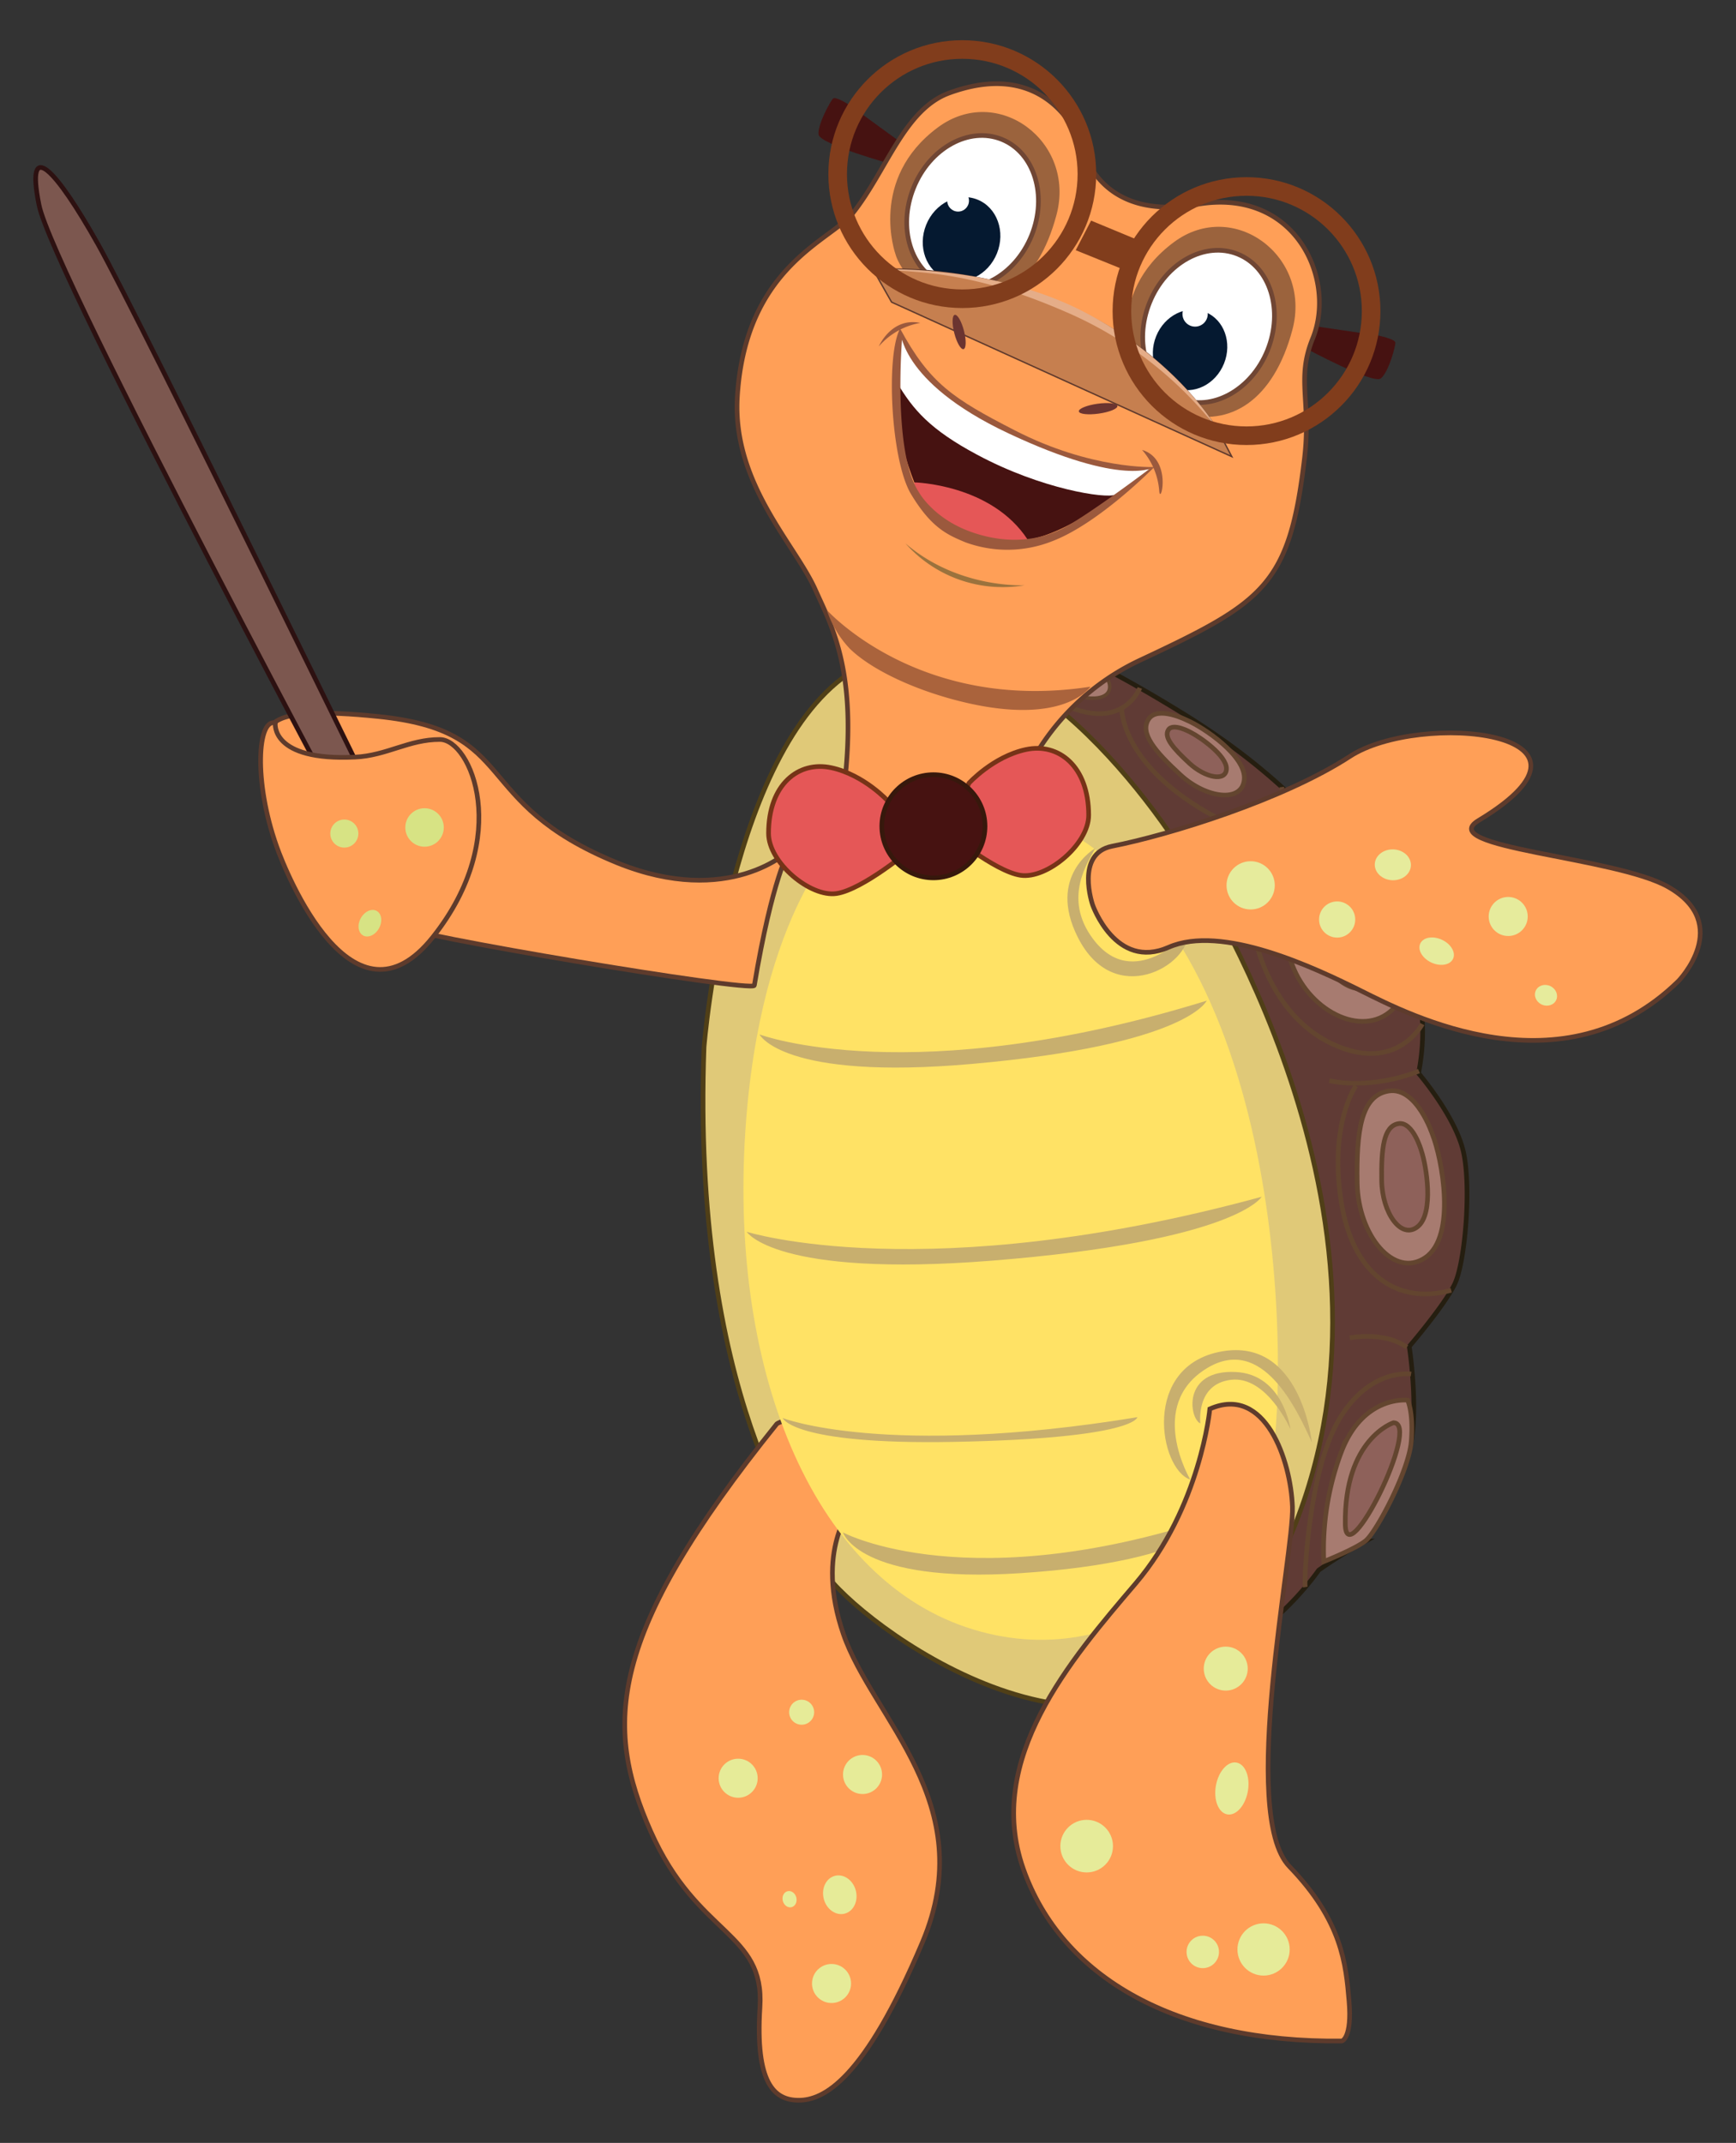 <svg id="Layer_1" data-name="Layer 1" xmlns="http://www.w3.org/2000/svg" viewBox="0 0 373.49 461.02"><rect x="0" y="0" width="373.49" height="461.02" fill="#333333" stroke="none"/><defs><style>.cls-1{fill:#603b35;stroke:#251e10;}.cls-1,.cls-10,.cls-2,.cls-23,.cls-25,.cls-28,.cls-3,.cls-30,.cls-31,.cls-4,.cls-5,.cls-6,.cls-7,.cls-8{stroke-miterlimit:10;}.cls-2,.cls-28{fill:none;}.cls-2,.cls-3,.cls-4,.cls-5,.cls-6{stroke:#63452f;}.cls-3,.cls-5{fill:#a77b70;}.cls-4,.cls-6{fill:#8e615a;}.cls-5,.cls-6{stroke-width:0.75px;}.cls-7{fill:#e0c978;stroke:#503f17;}.cls-8{fill:#ff9f57;stroke:#5e3b2c;}.cls-9{fill:#e6eb98;}.cls-10{fill:#7c574f;stroke:#2d1111;}.cls-11{fill:#d7e384;}.cls-12{fill:#ffe265;}.cls-13{fill:#c8af6e;}.cls-14{fill:#e6eb99;}.cls-15{fill:#e6eb9c;}.cls-16,.cls-31{fill:#461211;}.cls-17{fill:#aa633c;}.cls-18,.cls-23{fill:#fff;}.cls-19,.cls-30{fill:#e55757;}.cls-20{fill:#9b593d;}.cls-21{fill:#9b723d;}.cls-22{fill:#9b633d;}.cls-23{stroke:#704634;}.cls-24{fill:#051930;}.cls-25{fill:#c67f4f;stroke:#5e392c;stroke-width:0.3px;}.cls-26{fill:#e5ad88;}.cls-27{fill:#6b3430;}.cls-28{stroke:#813d1c;stroke-width:4px;}.cls-29{fill:#813d1c;}.cls-30{stroke:#763317;}.cls-31{stroke:#37180c;}</style></defs><path class="cls-1" d="M214.31,135.88s6.58-3.17,40.56,17.85,41.94,43,41.94,43,12.67,12.17,8.38,34.18c0,0,8,9.33,9.68,17s.33,23.73-1.91,28.36-9.77,13.4-9.77,13.4,2,12.71.3,21.3-9.68,20.56-9.68,20.56a101.08,101.08,0,0,0-10.12,6.29s-7.51,10.93-17.9,16.18S193.48,304,198.22,272,214.31,135.88,214.31,135.88Z"/><path class="cls-2" d="M269.08,197.08s2.11,22,19.74,28.41C301,229.92,306,220.32,306,220.32"/><path class="cls-2" d="M241.32,152.33s-.39,12.33,20.15,23.43c16.11,8.71,14.3-6.44,14.3-6.44"/><path class="cls-3" d="M293.21,191s-7.3-8.31-13.91-5-5.2,11-1.3,21.52,16,16.2,22.22,9S297.28,195,293.21,191Z"/><path class="cls-4" d="M291.59,195.27s-4.17-5.27-7.63-3.43-2.48,6.53-.07,13,9.1,10.32,12.24,6.14S293.91,197.83,291.59,195.27Z"/><path class="cls-5" d="M226.21,138.77s-5.76-1.81-6.68.68,2.57,5.13,8.05,8.41,11.83,3.2,11.11-.68S229.19,139.54,226.21,138.77Z"/><path class="cls-6" d="M227.35,140.69s-3.5-1.24-3.95.1,1.74,2.93,5.13,5,7.16,2.25,6.58.08S229.15,141.23,227.35,140.69Z"/><path class="cls-3" d="M308.18,244.06s-3.37-10.28-9.38-9.35-7,8.61-6.81,19.83,7.94,20.63,14.68,16S310.24,249.21,308.18,244.06Z"/><path class="cls-4" d="M305.78,247.53s-1.79-6.36-4.95-5.79-3.67,5.31-3.57,12.26,4.21,12.78,7.76,9.89S306.88,250.72,305.78,247.53Z"/><path class="cls-3" d="M255.47,155s-6.36-3.28-8.35-.29,1.35,6.93,6.86,12,13.25,6.08,13.72,1S258.81,156.43,255.47,155Z"/><path class="cls-4" d="M256.19,157.57s-3.82-2.16-4.83-.55,1.09,4,4.5,7.16,7.92,4.07,8,1.23S258.18,158.57,256.19,157.57Z"/><path class="cls-3" d="M302.84,301.23s-9.59-1.14-14.27,11.17a59.77,59.77,0,0,0-3.76,23.54s6.73-2.66,9-4.47,9.29-15,9.81-21.33S302.84,301.23,302.84,301.23Z"/><path class="cls-4" d="M299.79,306.08s-10.61,3.46-10.36,21.84C289.57,338.81,305.86,306.08,299.79,306.08Z"/><path class="cls-2" d="M290.41,287.83s7.29-1.52,12.27,2"/><path class="cls-2" d="M305.28,230.42S296,234.5,286,232.51"/><path class="cls-2" d="M291.7,233.62s-5.63,7.86-3.24,24.29,12.19,22.87,23.76,19.68"/><path class="cls-2" d="M303.59,295.61s-8.89-1.41-15.5,9.78-7.55,34.48-7.28,36.05"/><path class="cls-2" d="M245.22,148s-5,13.53-24.78-1.69"/><path class="cls-7" d="M151.47,225.26s5.28-66.53,33.65-81.89,59.62,23.59,71.74,43.92c9.23,15.49,54.89,94.35,11.24,161-27,41.22-79.81,3.77-90-9.08C172.06,331.49,148.81,299.12,151.47,225.26Z"/><path class="cls-8" d="M183.34,324.2s-8.15,9.23-1.88,27.38,29.64,36.36,17,66.26-21.37,34-26.63,34-9.37-3.64-8.33-20S150.05,416.65,140,394s-9.57-42.08,27.14-87.69C167.1,306.26,180.66,298.54,183.34,324.2Z"/><circle class="cls-9" cx="178.9" cy="426.72" r="4.2"/><circle class="cls-9" cx="185.57" cy="381.76" r="4.2"/><circle class="cls-9" cx="172.47" cy="368.36" r="2.69"/><circle class="cls-9" cx="158.81" cy="382.56" r="4.2"/><ellipse class="cls-9" cx="180.68" cy="407.63" rx="3.56" ry="4.2" transform="translate(-96.31 58.22) rotate(-14.5)"/><ellipse class="cls-9" cx="169.87" cy="408.58" rx="1.5" ry="1.77" transform="translate(-96.89 55.55) rotate(-14.5)"/><path class="cls-8" d="M169.76,183s-3.61,5.9-7.47,29c-.27,1.6-76.33-11.13-76.06-12.73,0,0-24.77-31.32-27.54-38-2.14-5.21-1.82-9.61,22.64-7.13,30.86,3.13,19.32,18.4,51.52,31.51C156.92,195.36,169.76,183,169.76,183Z"/><path class="cls-10" d="M80.4,187.63s-69-128.69-72-143.51,3.65-7.66,12.67,8.39S85.88,182.88,85.88,182.88,92.34,192.17,80.4,187.63Z"/><path class="cls-8" d="M59.23,155.54s-1.16,8.23,17.19,7.34c6.8-.33,11.57-3.81,18.22-3.79s15.68,20.86-1.49,42.49S61.67,188.26,59.48,182C54.53,168,55.43,154.45,59.23,155.54Z"/><circle class="cls-11" cx="74.08" cy="179.33" r="3.02"/><circle class="cls-11" cx="91.34" cy="178.02" r="4.14"/><ellipse class="cls-11" cx="79.58" cy="198.6" rx="3.02" ry="2.24" transform="translate(-132.83 173.01) rotate(-61.29)"/><path class="cls-12" d="M181.88,179.3s-18.41,15.9-21.54,64.3c-3.4,52.64,15.27,96.78,49.18,107s59.89-17.84,63.75-34.23,5.23-112-45.47-138.57C200.5,163.52,181.88,179.3,181.88,179.3Z"/><path class="cls-13" d="M168.38,305.07s22.15,8.67,76.32-.18c0,0-.34,4.57-39.54,5.31C170.47,310.85,168.38,305.07,168.38,305.07Z"/><path class="cls-13" d="M181.35,329.68s27.38,14.69,81.85-3.94c0,0-4.47,10.16-43.72,12.71C184.73,340.7,181.35,329.68,181.35,329.68Z"/><path class="cls-13" d="M163.41,222.55s32.81,12.31,96.21-7.27c0,0-4.21,9.51-50.43,13.6C168.28,232.51,163.41,222.55,163.41,222.55Z"/><path class="cls-13" d="M160.64,265s38.55,12.17,110.8-7.53c0,0-5.47,9.56-58.12,13.75C166.73,274.9,160.64,265,160.64,265Z"/><path class="cls-13" d="M235.66,182.48s-10.46,5.9-3.78,19.16c7.88,15.62,24.14,5.92,23.7-1,0,0-11.71,13-20.42,1.36C228.51,193.13,234.22,185.29,235.66,182.48Z"/><path class="cls-8" d="M260.29,303.11s-2,21.17-16,37.59S211.88,378.49,220.14,402s33,37.5,68.58,37.09c0,0,2.19-.65,1.52-8.54s-1.45-17.22-12.83-29c-10.86-11.25,1-67.47.65-77.38S272.24,297.85,260.29,303.11Z"/><circle class="cls-14" cx="271.85" cy="419.4" r="5.62"/><circle class="cls-14" cx="258.77" cy="419.93" r="3.49"/><circle class="cls-14" cx="233.79" cy="397.17" r="5.66"/><ellipse class="cls-14" cx="265.03" cy="384.75" rx="5.66" ry="3.49" transform="translate(-160.2 578.29) rotate(-79.91)"/><circle class="cls-14" cx="263.71" cy="358.98" r="4.73"/><path class="cls-8" d="M235.07,194.67s4.91,14.15,16.34,9.13,31.17,4.25,41.53,9.42,43.36,22.2,68.19-2.18c0,0,11.83-12.18-2.19-20.22-11.43-6.54-50.59-8.43-40.83-14.31,31.89-19.22-12.67-23.57-27.68-13.79-14.31,9.33-38.94,16.93-51.17,19.33C231.24,183.63,235.07,194.67,235.07,194.67Z"/><circle class="cls-15" cx="324.48" cy="197.17" r="4.2"/><circle class="cls-15" cx="269.07" cy="190.47" r="5.19"/><ellipse class="cls-15" cx="299.65" cy="186.04" rx="3.32" ry="3.89" transform="translate(102.36 478.41) rotate(-87.82)"/><ellipse class="cls-15" cx="309.09" cy="204.63" rx="2.7" ry="3.89" transform="translate(-6.86 398.5) rotate(-65.04)"/><ellipse class="cls-15" cx="332.62" cy="214.13" rx="2.19" ry="2.42" transform="translate(-1.88 425.32) rotate(-65.04)"/><circle class="cls-15" cx="287.68" cy="197.82" r="3.89"/><path class="cls-16" d="M182.86,22.66s-3.06-2-3.63-1.46-3.36,5.61-3.12,7.73,15.72,6.39,15.72,6.39l1.91-4.73Z"/><path class="cls-16" d="M296.46,72.17s3.67.75,3.74,1.51-1.44,6.39-3.12,7.73-16.25-6.52-16.25-6.52l1.91-4.73Z"/><path class="cls-8" d="M181.28,172s16.77,13,35,7.89a51.69,51.69,0,0,1,29.14-37.92c26.53-12.45,32-16,35.22-43.26,1.49-12.56-1.8-17.09,1.78-25.89,5.16-12.65-3.62-32.6-25-28.84s-24.57-12.4-24.57-12.4S226.65,11.8,204.23,20c-9.68,3.52-13.49,16.71-20.77,25.88-4.68,5.88-23,11.39-24.81,39.25C157.41,103.85,171,117,175.39,126.81,179.1,135.1,184.94,145.17,181.28,172Z"/><path class="cls-17" d="M177.88,131.22s19.82,22.19,56.72,16.51c0,0-5.49,8.49-27.12,3.36-10.37-2.46-19.93-6.92-24.67-11.56A21.9,21.9,0,0,1,177.88,131.22Z"/><path class="cls-16" d="M194.1,72.53s-5.84,13.07,4.48,35.71c0,0,12.56,9.2,22.51,7.85s24.14-13.58,25.13-14.36-20.15,2.32-32.64-7.8C203.08,85.42,196.65,81.58,194.1,72.53Z"/><path class="cls-18" d="M194.1,72.53S200.18,87.46,225,96c0,0,16.56,5.59,22.23,4.94,0,0-5.3,4.61-7.31,5.49s-15.82-1.16-29.69-8.6C200.06,92.4,196.42,88.09,193,82.33,191.63,79.92,194.1,72.53,194.1,72.53Z"/><path class="cls-19" d="M196.71,103.78s16.56.34,24.38,12.31c0,0-3.64,2.73-14.59-2C196.68,109.78,196.71,103.78,196.71,103.78Z"/><path class="cls-20" d="M193.65,70.69S193.09,82,216.94,93.22c24.9,11.71,31.38,7.26,31.38,7.26s-13.49.6-30-7.9C205,85.74,200,82.44,193.65,70.69Z"/><path class="cls-20" d="M245.72,96.8a15.16,15.16,0,0,1,3.69,8.92C249.71,108.73,252.23,98.74,245.72,96.8Z"/><path class="cls-20" d="M198,69.47a15.24,15.24,0,0,0-8.93,5.06S191.77,68.19,198,69.47Z"/><path class="cls-20" d="M194.1,72.53s-2.11,24.74,3.58,33.34c0,0,3.16,5.86,11.72,8.73,7,2.37,14.31,2.13,20.82-1.79s17-11.86,17-11.86l1.11-.47s-11.82,12.07-21.87,15.92a26.21,26.21,0,0,1-18.76.27c-3.88-1.62-7.34-3.11-11.7-10.37s-5.45-30-2.34-35.61Z"/><path class="cls-21" d="M194.8,116.9a27.92,27.92,0,0,0,25.66,9S206.24,126.75,194.8,116.9Z"/><path class="cls-22" d="M192.67,54.73s-5.89-16.21,9.12-27.33c12.84-9.51,29.71,3,25.51,18.82-4.05,15.28-13.48,21.11-24,18C194.43,61.49,192.67,54.73,192.67,54.73Z"/><ellipse class="cls-23" cx="209.23" cy="45.52" rx="16.78" ry="13.69" transform="translate(88.66 222.48) rotate(-68)"/><ellipse class="cls-24" cx="206.85" cy="51.43" rx="9.16" ry="8.21" transform="translate(81.7 223.96) rotate(-68)"/><circle class="cls-18" cx="206.13" cy="43.18" r="2.34"/><path class="cls-22" d="M243.43,79.42s-5.89-16.2,9.12-27.32c12.84-9.52,29.71,3,25.51,18.82C274,86.2,264.59,92,254.11,88.87,245.19,86.19,243.43,79.42,243.43,79.42Z"/><ellipse class="cls-23" cx="260" cy="70.22" rx="16.78" ry="13.69" transform="translate(97.51 284.99) rotate(-68)"/><ellipse class="cls-24" cx="256.02" cy="75.26" rx="8.79" ry="7.87" transform="translate(90.35 284.46) rotate(-68)"/><circle class="cls-18" cx="257.12" cy="67.55" r="2.72"/><path class="cls-25" d="M187.85,58S236,54.06,261.91,92.35l3.1,5.88L191.82,65Z"/><path class="cls-26" d="M187.85,58s24.67-1.55,45.17,9,28.89,25.31,28.89,25.31A82.43,82.43,0,0,0,229.52,67.2C211.22,59.22,200.35,58.41,187.85,58Z"/><ellipse class="cls-27" cx="236.26" cy="87.9" rx="4.19" ry="1.07" transform="translate(-9.94 33.76) rotate(-8)"/><ellipse class="cls-27" cx="206" cy="71.21" rx="1.07" ry="3.8" transform="matrix(0.97, -0.25, 0.25, 0.97, -11.27, 53.85)"/><circle class="cls-28" cx="268.18" cy="66.93" r="26.81"/><circle class="cls-28" cx="207.03" cy="37.46" r="26.81"/><polygon class="cls-29" points="244.17 51.37 234.74 47.46 231.44 53.83 241.84 58.04 244.17 51.37"/><path class="cls-30" d="M191.1,172.4s-5.16-5.7-12.23-7.23-13.53,3.57-13.52,14.12c0,6.3,9,13.79,14.63,12.94s15.82-9.39,15.82-9.39Z"/><path class="cls-30" d="M208.46,168.49s5.17-5.7,12.23-7.23,13.53,3.57,13.53,14.12c0,6.3-9,13.78-14.64,12.93s-15.82-9.38-15.82-9.38Z"/><circle class="cls-31" cx="200.82" cy="177.76" r="11.1"/><path class="cls-13" d="M282.24,310.31s-2.38-22.61-19.41-19.57c-17.31,3.1-13.43,25.37-6.75,27.57,0,0-9.45-15.91,3.49-23.9C271.58,287,279,303.19,282.24,310.31Z"/><path class="cls-13" d="M258.25,306.23s-1.06-8.5,6.63-9.39,12.76,10.64,12.76,10.64-1.56-11.79-11.74-12.31C254.25,294.57,255.86,305.21,258.25,306.23Z"/></svg>